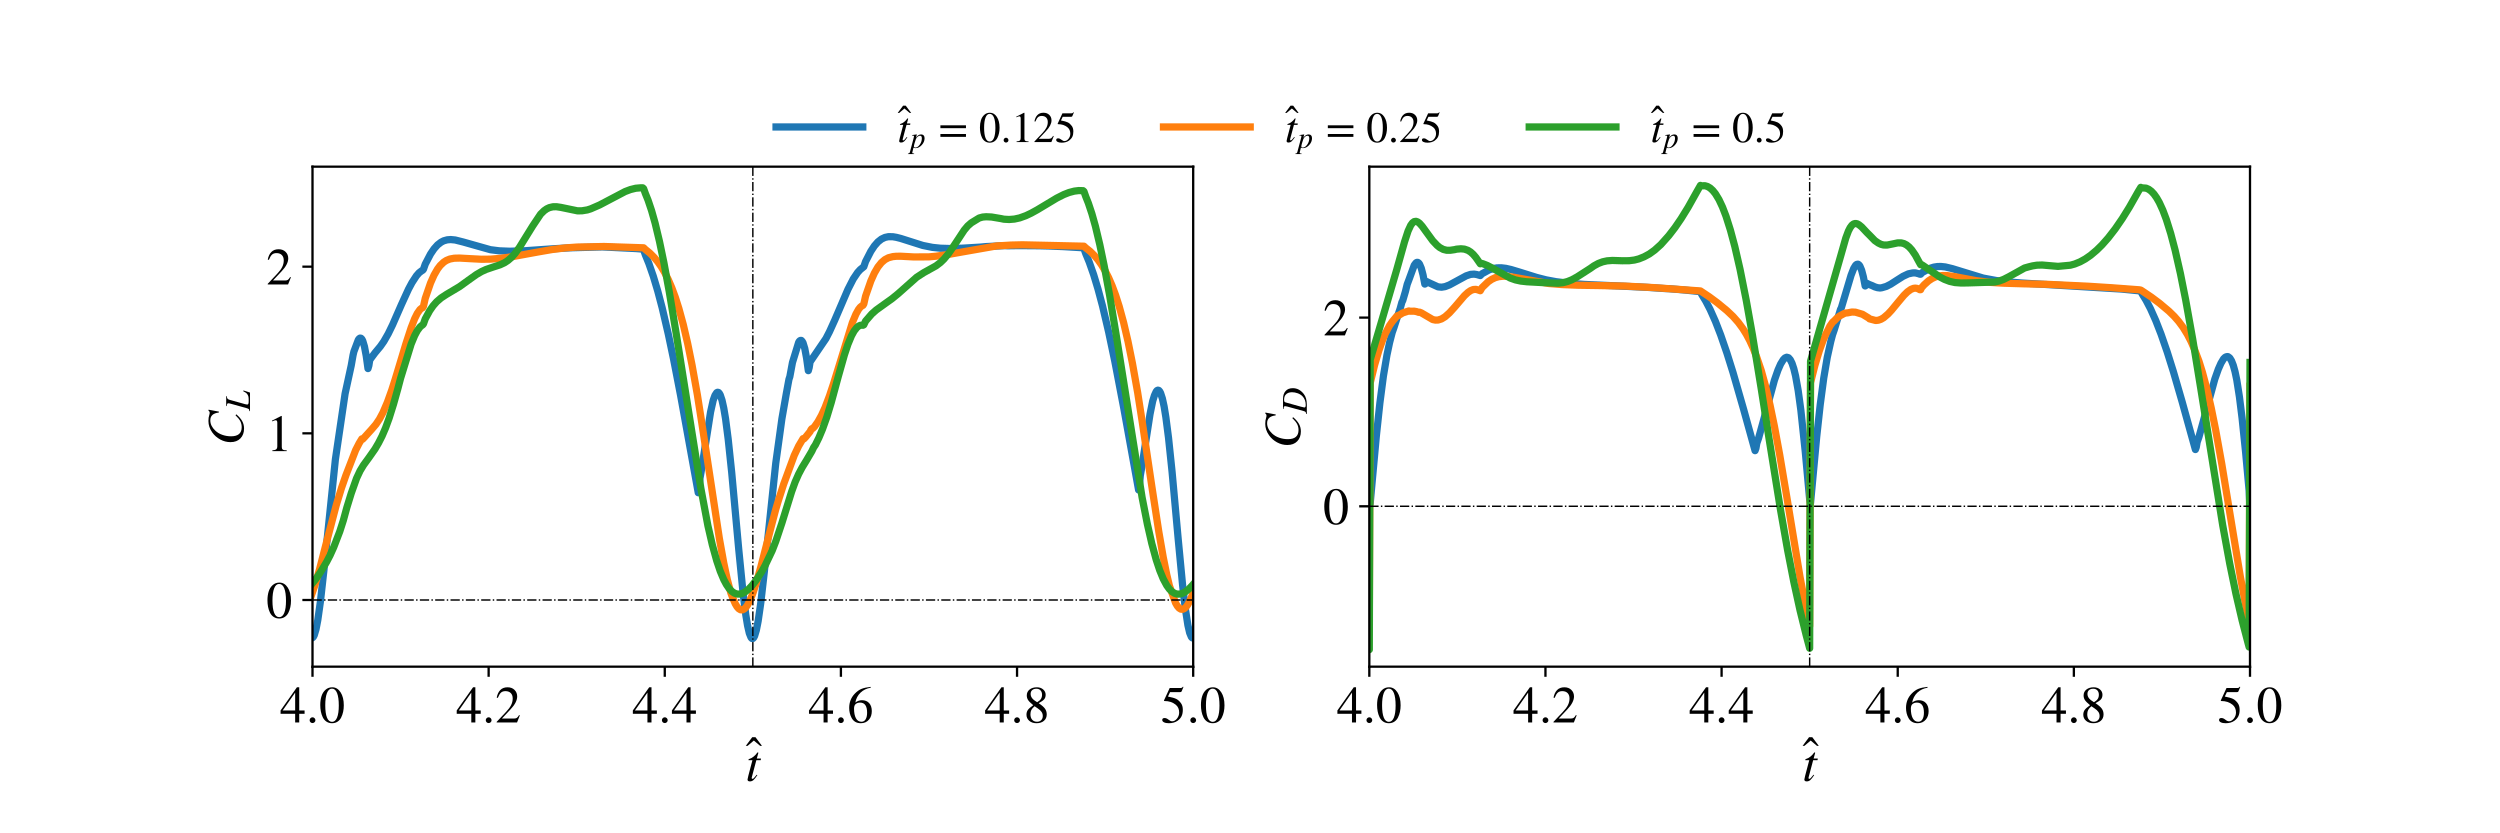 <?xml version="1.0" encoding="utf-8" standalone="no"?>
<!DOCTYPE svg PUBLIC "-//W3C//DTD SVG 1.1//EN"
  "http://www.w3.org/Graphics/SVG/1.1/DTD/svg11.dtd">
<!-- Created with matplotlib (https://matplotlib.org/) -->
<svg height="288pt" version="1.1" viewBox="0 0 864 288" width="864pt" xmlns="http://www.w3.org/2000/svg" xmlns:xlink="http://www.w3.org/1999/xlink">
 <defs>
  <style type="text/css">*{stroke-linecap:butt;stroke-linejoin:round;}</style>
 </defs>
 <g id="figure_1">
  <g id="patch_1">
   <path d="M 0 288 
L 864 288 
L 864 0 
L 0 0 
z
" style="fill:#ffffff;"/>
  </g>
  <g id="axes_1">
   <g id="patch_2">
    <path d="M 108 230.4 
L 412.364 230.4 
L 412.364 57.6 
L 108 57.6 
z
" style="fill:#ffffff;"/>
   </g>
   <g id="matplotlib.axis_1">
    <g id="xtick_1">
     <g id="line2d_1">
      <defs>
       <path d="M 0 0 
L 0 3.5 
" id="ma5a214f3be" style="stroke:#000000;stroke-width:0.8;"/>
      </defs>
      <g>
       <use style="fill:#ffffff;stroke:#000000;stroke-width:0.8;" x="108" xlink:href="#ma5a214f3be" y="230.4"/>
      </g>
     </g>
     <g id="text_1">
      <!-- 4.0 -->
      <g transform="translate(96.75 249.693)scale(0.18 -0.18)">
       <defs>
        <path d="M 47.297 16.703 
L 37 16.703 
L 37 0 
L 29.203 0 
L 29.203 16.703 
L 1.203 16.703 
L 1.203 23.094 
L 32.594 67.594 
L 37 67.594 
L 37 23.094 
L 47.297 23.094 
z
M 29.203 23.094 
L 29.203 57.406 
L 5.203 23.094 
z
" id="STIXGeneral-Regular-52"/>
        <path d="M 18.094 4.297 
Q 18.094 2.094 16.438 0.5 
Q 14.797 -1.094 12.5 -1.094 
Q 10.203 -1.094 8.594 0.5 
Q 7 2.094 7 4.391 
Q 7 6.703 8.641 8.344 
Q 10.297 10 12.594 10 
Q 14.797 10 16.438 8.297 
Q 18.094 6.594 18.094 4.297 
z
" id="STIXGeneral-Regular-46"/>
        <path d="M 47.594 33 
Q 47.594 26.297 46.297 20.344 
Q 45 14.406 42.453 9.406 
Q 39.906 4.406 35.406 1.5 
Q 30.906 -1.406 25 -1.406 
Q 18.906 -1.406 14.297 1.688 
Q 9.703 4.797 7.203 10 
Q 4.703 15.203 3.547 21.094 
Q 2.406 27 2.406 33.594 
Q 2.406 42.906 4.703 50.344 
Q 7 57.797 12.344 62.688 
Q 17.703 67.594 25.406 67.594 
Q 35.203 67.594 41.391 58 
Q 47.594 48.406 47.594 33 
z
M 38 32.5 
Q 38 48.297 34.641 56.641 
Q 31.297 65 24.797 65 
Q 18.594 65 15.297 56.594 
Q 12 48.203 12 32.906 
Q 12 17.5 15.297 9.344 
Q 18.594 1.203 25 1.203 
Q 31.297 1.203 34.641 9.344 
Q 38 17.5 38 32.5 
z
" id="STIXGeneral-Regular-48"/>
       </defs>
       <use xlink:href="#STIXGeneral-Regular-52"/>
       <use x="50" xlink:href="#STIXGeneral-Regular-46"/>
       <use x="75" xlink:href="#STIXGeneral-Regular-48"/>
      </g>
     </g>
    </g>
    <g id="xtick_2">
     <g id="line2d_2">
      <g>
       <use style="fill:#ffffff;stroke:#000000;stroke-width:0.8;" x="168.873" xlink:href="#ma5a214f3be" y="230.4"/>
      </g>
     </g>
     <g id="text_2">
      <!-- 4.2 -->
      <g transform="translate(157.623 249.693)scale(0.18 -0.18)">
       <defs>
        <path d="M 47.406 13.703 
L 42 0 
L 2.906 0 
L 2.906 1.203 
L 20.703 20.094 
Q 27.703 27.406 30.703 33.5 
Q 33.703 39.594 33.703 46.094 
Q 33.703 52.797 30 56.5 
Q 26.297 60.203 19.797 60.203 
Q 14.406 60.203 11.25 57.391 
Q 8.094 54.594 5.094 47.203 
L 3 47.703 
Q 4.703 57 9.844 62.297 
Q 15 67.594 23.797 67.594 
Q 32.094 67.594 37.188 62.594 
Q 42.297 57.594 42.297 50 
Q 42.297 38.703 29.5 25.203 
L 13 7.594 
L 36.406 7.594 
Q 39.703 7.594 41.641 8.891 
Q 43.594 10.203 46 14.297 
z
" id="STIXGeneral-Regular-50"/>
       </defs>
       <use xlink:href="#STIXGeneral-Regular-52"/>
       <use x="50" xlink:href="#STIXGeneral-Regular-46"/>
       <use x="75" xlink:href="#STIXGeneral-Regular-50"/>
      </g>
     </g>
    </g>
    <g id="xtick_3">
     <g id="line2d_3">
      <g>
       <use style="fill:#ffffff;stroke:#000000;stroke-width:0.8;" x="229.745" xlink:href="#ma5a214f3be" y="230.4"/>
      </g>
     </g>
     <g id="text_3">
      <!-- 4.4 -->
      <g transform="translate(218.495 249.693)scale(0.18 -0.18)">
       <use xlink:href="#STIXGeneral-Regular-52"/>
       <use x="50" xlink:href="#STIXGeneral-Regular-46"/>
       <use x="75" xlink:href="#STIXGeneral-Regular-52"/>
      </g>
     </g>
    </g>
    <g id="xtick_4">
     <g id="line2d_4">
      <g>
       <use style="fill:#ffffff;stroke:#000000;stroke-width:0.8;" x="290.618" xlink:href="#ma5a214f3be" y="230.4"/>
      </g>
     </g>
     <g id="text_4">
      <!-- 4.6 -->
      <g transform="translate(279.368 249.693)scale(0.18 -0.18)">
       <defs>
        <path d="M 44.594 68.406 
L 44.797 66.797 
Q 33 64.906 25.094 57.25 
Q 17.203 49.594 15.203 38.297 
Q 21 42.797 27.906 42.797 
Q 36.703 42.797 41.75 37.188 
Q 46.797 31.594 46.797 21.906 
Q 46.797 12.094 41.703 5.906 
Q 35.797 -1.406 25.797 -1.406 
Q 13.594 -1.406 8.094 8.703 
Q 3.406 17.297 3.406 27.906 
Q 3.406 44.297 14.297 55.5 
Q 20.5 61.906 27.047 64.547 
Q 33.594 67.203 44.594 68.406 
z
M 37.797 18.797 
Q 37.797 38.203 24.297 38.203 
Q 19.297 38.203 16 35.547 
Q 12.703 32.906 12.703 26.594 
Q 12.703 14.906 16.344 8.156 
Q 20 1.406 26.906 1.406 
Q 32.203 1.406 35 6.156 
Q 37.797 10.906 37.797 18.797 
z
" id="STIXGeneral-Regular-54"/>
       </defs>
       <use xlink:href="#STIXGeneral-Regular-52"/>
       <use x="50" xlink:href="#STIXGeneral-Regular-46"/>
       <use x="75" xlink:href="#STIXGeneral-Regular-54"/>
      </g>
     </g>
    </g>
    <g id="xtick_5">
     <g id="line2d_5">
      <g>
       <use style="fill:#ffffff;stroke:#000000;stroke-width:0.8;" x="351.491" xlink:href="#ma5a214f3be" y="230.4"/>
      </g>
     </g>
     <g id="text_5">
      <!-- 4.8 -->
      <g transform="translate(340.241 249.693)scale(0.18 -0.18)">
       <defs>
        <path d="M 44.5 15.5 
Q 44.5 7.797 39.141 3.188 
Q 33.797 -1.406 24.797 -1.406 
Q 16.406 -1.406 11 3.188 
Q 5.594 7.797 5.594 14.906 
Q 5.594 20.203 8.188 23.953 
Q 10.797 27.703 18.594 33.203 
Q 11.094 39.406 8.641 43.203 
Q 6.203 47 6.203 52 
Q 6.203 59.094 11.641 63.344 
Q 17.094 67.594 25.594 67.594 
Q 32.906 67.594 37.656 63.438 
Q 42.406 59.297 42.406 53.297 
Q 42.406 47.797 39.547 44.5 
Q 36.703 41.203 29 37.094 
Q 38 31.094 41.25 26.391 
Q 44.5 21.703 44.5 15.5 
z
M 35.5 53.297 
Q 35.5 58.5 32.594 61.641 
Q 29.703 64.797 24.594 64.797 
Q 19.5 64.797 16.547 62.141 
Q 13.594 59.5 13.594 54.891 
Q 13.594 50.297 16.547 46.547 
Q 19.5 42.797 26.094 38.906 
Q 31.203 41.906 33.344 45.25 
Q 35.5 48.594 35.5 53.297 
z
M 27.094 27.203 
L 21.203 31.203 
Q 16.797 27.594 15 24.141 
Q 13.203 20.703 13.203 15.797 
Q 13.203 9 16.641 5.203 
Q 20.094 1.406 25.906 1.406 
Q 30.797 1.406 33.844 4.453 
Q 36.906 7.5 36.906 12.406 
Q 36.906 16.906 34.594 20.297 
Q 32.297 23.703 27.094 27.203 
z
" id="STIXGeneral-Regular-56"/>
       </defs>
       <use xlink:href="#STIXGeneral-Regular-52"/>
       <use x="50" xlink:href="#STIXGeneral-Regular-46"/>
       <use x="75" xlink:href="#STIXGeneral-Regular-56"/>
      </g>
     </g>
    </g>
    <g id="xtick_6">
     <g id="line2d_6">
      <g>
       <use style="fill:#ffffff;stroke:#000000;stroke-width:0.8;" x="412.364" xlink:href="#ma5a214f3be" y="230.4"/>
      </g>
     </g>
     <g id="text_6">
      <!-- 5.0 -->
      <g transform="translate(401.114 249.693)scale(0.18 -0.18)">
       <defs>
        <path d="M 43.797 68.094 
L 40.203 59.594 
Q 39.594 58.297 37.5 58.297 
L 18.094 58.297 
L 14.094 49.797 
Q 25.094 47.703 30 45.25 
Q 34.906 42.797 39.094 37 
Q 42.594 32.203 42.594 24.297 
Q 42.594 17.094 40.25 12.188 
Q 37.906 7.297 32.797 3.5 
Q 26 -1.406 15.797 -1.406 
Q 10.094 -1.406 6.594 0.297 
Q 3.094 2 3.094 4.797 
Q 3.094 8.594 7.594 8.594 
Q 11.203 8.594 15 5.5 
Q 18.906 2.297 22.094 2.297 
Q 27.297 2.297 31.438 7.5 
Q 35.594 12.703 35.594 19.203 
Q 35.594 28.797 28.906 34.203 
Q 20.203 41.203 7.594 41.203 
Q 6.406 41.203 6.406 42 
L 6.5 42.5 
L 17.406 66.203 
L 38.094 66.203 
Q 39.797 66.203 40.75 66.703 
Q 41.703 67.203 42.906 68.797 
z
" id="STIXGeneral-Regular-53"/>
       </defs>
       <use xlink:href="#STIXGeneral-Regular-53"/>
       <use x="50" xlink:href="#STIXGeneral-Regular-46"/>
       <use x="75" xlink:href="#STIXGeneral-Regular-48"/>
      </g>
     </g>
    </g>
    <g id="text_7">
     <!-- $\^t$ -->
     <g transform="translate(257.662 269.893)scale(0.18 -0.18)">
      <defs>
       <path d="M -7.5 50.703 
L -10.906 50.703 
L -23.094 61 
L -35.203 50.703 
L -38.594 50.703 
L -26.203 67.406 
L -20 67.406 
z
" id="STIXGeneral-Regular-770"/>
       <path d="M 29.594 42.797 
L 29.094 39.594 
L 20.703 39.594 
L 12 6.797 
Q 11.797 6 11.797 5.406 
Q 11.797 3.797 13.297 3.797 
Q 14.5 3.797 16.094 5.344 
Q 17.703 6.906 21.406 11.703 
L 22.703 11 
Q 18.094 4 15.141 1.453 
Q 12.203 -1.094 8.406 -1.094 
Q 3.797 -1.094 3.797 2.594 
Q 3.797 3.594 5.406 10 
L 13.203 39.594 
L 5.703 39.594 
L 5.594 40.203 
Q 5.594 42 8.906 42.703 
Q 11.406 43.297 15.5 46.547 
Q 19.594 49.797 22.203 53.703 
Q 22.797 54.594 23.594 54.594 
Q 24.5 54.594 24.5 53.797 
Q 24.5 53.297 24.406 53.094 
L 21.594 42.797 
z
" id="STIXGeneral-Italic-116"/>
      </defs>
      <use transform="translate(39.043 16.594)" xlink:href="#STIXGeneral-Regular-770"/>
      <use transform="translate(0 0.203)" xlink:href="#STIXGeneral-Italic-116"/>
     </g>
    </g>
   </g>
   <g id="matplotlib.axis_2">
    <g id="ytick_1">
     <g id="line2d_7">
      <defs>
       <path d="M 0 0 
L -3.5 0 
" id="m4768b93291" style="stroke:#000000;stroke-width:0.8;"/>
      </defs>
      <g>
       <use style="fill:#ffffff;stroke:#000000;stroke-width:0.8;" x="108" xlink:href="#m4768b93291" y="207.36"/>
      </g>
     </g>
     <g id="text_8">
      <!-- 0 -->
      <g transform="translate(92 213.507)scale(0.18 -0.18)">
       <use xlink:href="#STIXGeneral-Regular-48"/>
      </g>
     </g>
    </g>
    <g id="ytick_2">
     <g id="line2d_8">
      <g>
       <use style="fill:#ffffff;stroke:#000000;stroke-width:0.8;" x="108" xlink:href="#m4768b93291" y="149.76"/>
      </g>
     </g>
     <g id="text_9">
      <!-- 1 -->
      <g transform="translate(92 155.907)scale(0.18 -0.18)">
       <defs>
        <path d="M 39.406 0 
L 11.797 0 
L 11.797 1.5 
Q 17.297 1.797 19.297 3.547 
Q 21.297 5.297 21.297 9.5 
L 21.297 54.406 
Q 21.297 59.297 18.297 59.297 
Q 16.906 59.297 13.797 58.094 
L 11.094 57.094 
L 11.094 58.5 
L 29 67.594 
L 29.906 67.297 
L 29.906 7.594 
Q 29.906 4.297 31.906 2.891 
Q 33.906 1.5 39.406 1.5 
z
" id="STIXGeneral-Regular-49"/>
       </defs>
       <use xlink:href="#STIXGeneral-Regular-49"/>
      </g>
     </g>
    </g>
    <g id="ytick_3">
     <g id="line2d_9">
      <g>
       <use style="fill:#ffffff;stroke:#000000;stroke-width:0.8;" x="108" xlink:href="#m4768b93291" y="92.16"/>
      </g>
     </g>
     <g id="text_10">
      <!-- 2 -->
      <g transform="translate(92 98.307)scale(0.18 -0.18)">
       <use xlink:href="#STIXGeneral-Regular-50"/>
      </g>
     </g>
    </g>
    <g id="text_11">
     <!-- $C_L$ -->
     <g transform="translate(84.093 153.99)rotate(-90)scale(0.18 -0.18)">
      <defs>
       <path d="M 68.906 66.406 
L 65.203 46.406 
L 63.406 46.703 
Q 61.594 63 48.5 63 
Q 37.594 63 28.594 53.297 
Q 23.297 47.703 20.547 39.703 
Q 17.797 31.703 17.797 23.203 
Q 17.797 2.703 35.297 2.703 
Q 41.5 2.703 46.641 5.297 
Q 51.797 7.906 58.203 14.594 
L 60 13.094 
Q 53.297 5.203 46.844 1.703 
Q 40.406 -1.797 32.703 -1.797 
Q 21 -1.797 13.797 5.141 
Q 6.594 12.094 6.594 24.297 
Q 6.594 34.594 11.688 43.938 
Q 16.797 53.297 25.297 59.297 
Q 35.5 66.594 47.203 66.594 
Q 54.094 66.594 58.906 64.906 
Q 60.906 64.203 63 64.203 
Q 65.703 64.203 66.797 66.406 
z
" id="STIXGeneral-Italic-67"/>
       <path d="M 55.906 18 
L 50.094 0 
L -0.797 0 
L -0.797 1.594 
Q 3.406 2 4.703 3.297 
Q 6 4.594 7.406 9.406 
L 19.594 53.203 
Q 20.703 56.906 20.703 59.406 
Q 20.703 61.594 19.141 62.5 
Q 17.594 63.406 13 63.703 
L 13 65.297 
L 40.297 65.297 
L 40.297 63.703 
Q 35.703 63.406 33.547 61.797 
Q 31.406 60.203 30.203 56 
L 18.203 13.094 
Q 17.203 9.297 17.203 7.703 
Q 17.203 5.406 19.391 4.5 
Q 21.594 3.594 27.703 3.594 
Q 35.406 3.594 38.75 4.297 
Q 42.094 5 45.703 7.406 
Q 49.797 10.094 53.906 18.594 
z
" id="STIXGeneral-Italic-76"/>
      </defs>
      <use transform="translate(0 0.406)" xlink:href="#STIXGeneral-Italic-67"/>
      <use transform="translate(66.7 -12.822)scale(0.7)" xlink:href="#STIXGeneral-Italic-76"/>
     </g>
    </g>
   </g>
   <g id="line2d_10">
    <path clip-path="url(#p8ac6ffd7ff)" d="M 107.696 220.4 
L 108 220.404 
L 108.304 220.104 
L 108.609 219.507 
L 109.217 217.446 
L 109.826 214.31 
L 110.739 207.868 
L 111.957 196.966 
L 115.913 158.742 
L 119.261 136.071 
L 121.392 126.275 
L 122.001 122.813 
L 122.305 121.507 
L 123.827 117.462 
L 124.131 117.054 
L 124.436 116.848 
L 124.74 116.887 
L 125.044 117.186 
L 125.349 117.749 
L 125.957 119.767 
L 126.566 122.998 
L 127.175 127.375 
L 127.479 126.351 
L 127.784 124.412 
L 128.392 123.574 
L 129.61 121.933 
L 131.436 119.739 
L 132.653 118.004 
L 134.175 115.343 
L 135.697 112.213 
L 136.306 110.812 
L 138.741 105.253 
L 141.176 99.931 
L 142.393 97.662 
L 143.915 95.327 
L 144.828 94.283 
L 145.741 93.574 
L 146.045 93.435 
L 146.35 93.067 
L 146.959 91.303 
L 148.785 87.8 
L 150.002 86 
L 151.22 84.635 
L 152.437 83.695 
L 153.35 83.222 
L 154.568 82.88 
L 155.785 82.791 
L 157.307 82.939 
L 160.046 83.624 
L 169.481 86.296 
L 172.525 86.682 
L 176.177 86.828 
L 181.656 86.644 
L 191.7 85.941 
L 197.179 85.638 
L 208.136 85.332 
L 219.701 85.902 
L 222.136 86.089 
L 222.441 86.375 
L 223.049 88.117 
L 224.267 91.12 
L 225.789 95.499 
L 227.311 100.582 
L 228.832 106.332 
L 230.963 115.475 
L 232.789 124.166 
L 235.224 136.725 
L 239.181 158.554 
L 241.311 170.286 
L 241.616 168.576 
L 241.92 165.242 
L 242.529 161.748 
L 245.572 142.391 
L 246.485 138.323 
L 247.094 136.635 
L 247.703 135.709 
L 248.007 135.565 
L 248.312 135.634 
L 248.616 135.957 
L 248.92 136.505 
L 249.529 138.316 
L 250.138 141.064 
L 250.747 144.699 
L 251.66 151.752 
L 252.877 163.298 
L 255.312 189.906 
L 256.834 205.199 
L 257.747 212.51 
L 258.356 216.211 
L 258.964 218.852 
L 259.573 220.353 
L 259.877 220.66 
L 260.182 220.663 
L 260.486 220.37 
L 260.791 219.782 
L 261.399 217.762 
L 262.008 214.694 
L 262.921 208.396 
L 264.139 197.705 
L 268.095 160.109 
L 269.617 149.138 
L 270.226 144.714 
L 271.748 136.021 
L 272.661 131.099 
L 272.965 130.184 
L 273.878 125.27 
L 276.009 118.333 
L 276.313 117.845 
L 276.617 117.657 
L 276.922 117.648 
L 277.226 117.957 
L 277.531 118.485 
L 278.139 120.478 
L 278.748 123.752 
L 279.357 128.102 
L 279.661 127.009 
L 279.965 125.071 
L 285.444 117.014 
L 286.661 114.661 
L 288.488 110.629 
L 293.053 99.993 
L 294.879 96.423 
L 296.401 94.161 
L 297.314 93.16 
L 298.532 92.181 
L 299.14 90.393 
L 300.967 86.828 
L 302.184 84.992 
L 303.401 83.6 
L 304.619 82.638 
L 305.836 82.059 
L 307.054 81.795 
L 308.576 81.82 
L 309.793 82.025 
L 311.315 82.414 
L 318.924 84.828 
L 322.272 85.498 
L 325.011 85.783 
L 328.359 85.886 
L 332.62 85.769 
L 339.012 85.385 
L 340.534 85.234 
L 347.23 84.888 
L 348.143 84.946 
L 352.1 84.887 
L 359.1 84.939 
L 362.752 85.03 
L 367.622 85.238 
L 374.318 85.636 
L 374.623 85.916 
L 375.231 87.648 
L 376.449 90.611 
L 377.971 94.949 
L 379.492 99.986 
L 381.014 105.684 
L 383.145 114.75 
L 385.275 124.876 
L 388.319 140.771 
L 393.493 169.315 
L 393.797 167.603 
L 394.102 164.262 
L 394.711 160.785 
L 397.45 143.117 
L 398.363 138.646 
L 398.972 136.655 
L 399.58 135.332 
L 399.885 134.965 
L 400.189 134.837 
L 400.493 134.93 
L 400.798 135.272 
L 401.102 135.844 
L 401.711 137.707 
L 402.32 140.497 
L 402.928 144.237 
L 403.841 151.309 
L 405.059 162.958 
L 407.189 186.359 
L 408.711 202.299 
L 409.624 210.174 
L 410.537 216.08 
L 411.146 218.707 
L 411.755 220.17 
L 412.059 220.453 
L 412.364 220.433 
L 412.364 220.433 
" style="fill:none;stroke:#1f77b4;stroke-linecap:square;stroke-width:2.5;"/>
   </g>
   <g id="line2d_11">
    <path clip-path="url(#p8ac6ffd7ff)" d="M 107.696 205.542 
L 108.913 202.008 
L 110.435 196.743 
L 112.87 187.281 
L 116.218 174.55 
L 118.044 168.575 
L 119.566 164.202 
L 122.914 155.552 
L 124.131 153.18 
L 125.044 151.682 
L 125.349 151.777 
L 125.957 151.137 
L 128.392 148.443 
L 129.914 146.664 
L 131.132 144.861 
L 132.349 142.58 
L 133.871 139.023 
L 135.393 134.785 
L 136.61 130.967 
L 137.219 128.955 
L 140.263 118.855 
L 142.089 113.255 
L 143.306 110.138 
L 144.219 108.301 
L 145.132 106.998 
L 145.741 106.482 
L 146.045 106.356 
L 146.35 105.853 
L 146.959 103.132 
L 148.785 97.829 
L 150.002 95.082 
L 151.22 92.966 
L 152.133 91.762 
L 153.35 90.602 
L 154.263 90.011 
L 155.481 89.516 
L 157.003 89.236 
L 158.829 89.189 
L 162.177 89.377 
L 166.438 89.599 
L 169.481 89.565 
L 172.829 89.291 
L 176.786 88.754 
L 185.917 87.086 
L 190.787 86.242 
L 195.352 85.68 
L 199.309 85.386 
L 208.744 85.187 
L 222.441 85.637 
L 223.049 86.223 
L 224.571 87.457 
L 226.093 88.981 
L 227.311 90.446 
L 228.528 92.182 
L 229.745 94.228 
L 230.963 96.647 
L 232.18 99.472 
L 233.398 102.769 
L 234.615 106.59 
L 236.137 112.167 
L 237.659 118.716 
L 239.181 126.215 
L 241.007 136.435 
L 242.529 146.086 
L 248.616 186.112 
L 250.138 194.561 
L 251.355 200.292 
L 252.573 204.908 
L 253.181 206.53 
L 254.095 208.637 
L 254.703 209.667 
L 255.312 210.367 
L 255.921 210.735 
L 256.529 210.777 
L 257.138 210.507 
L 257.747 209.94 
L 258.356 209.093 
L 259.269 207.336 
L 260.182 205.057 
L 261.399 201.367 
L 262.921 196.004 
L 266.573 181.811 
L 268.095 176.034 
L 269.008 172.993 
L 270.835 167.31 
L 274.487 157.379 
L 276.009 154.154 
L 277.531 151.59 
L 277.835 151.678 
L 278.444 151.045 
L 279.965 149.164 
L 280.27 148.515 
L 280.574 148.145 
L 280.879 148.067 
L 281.487 147.461 
L 282.705 145.716 
L 283.922 143.502 
L 285.14 140.838 
L 286.661 136.826 
L 288.183 132.235 
L 294.575 111.495 
L 295.792 108.583 
L 296.705 106.943 
L 297.314 106.164 
L 297.923 105.673 
L 298.227 105.54 
L 298.532 105.063 
L 299.14 102.353 
L 300.967 97.1 
L 302.184 94.377 
L 303.401 92.277 
L 304.619 90.755 
L 305.836 89.718 
L 307.054 89.077 
L 308.576 88.681 
L 309.793 88.566 
L 311.315 88.553 
L 315.88 88.802 
L 321.055 88.768 
L 323.489 88.547 
L 327.751 87.937 
L 332.62 87.067 
L 344.491 84.981 
L 346.317 84.885 
L 349.36 84.699 
L 353.317 84.604 
L 374.623 85.085 
L 375.231 85.665 
L 376.753 86.874 
L 378.275 88.377 
L 379.492 89.828 
L 380.71 91.547 
L 381.927 93.579 
L 383.145 95.978 
L 384.362 98.794 
L 385.58 102.081 
L 386.797 105.894 
L 388.319 111.473 
L 389.841 118.015 
L 391.363 125.528 
L 393.189 135.767 
L 394.711 145.528 
L 398.059 168.001 
L 400.493 183.825 
L 402.015 192.581 
L 403.233 198.608 
L 404.146 202.428 
L 406.276 208.386 
L 406.885 209.434 
L 407.494 210.146 
L 408.103 210.524 
L 408.711 210.575 
L 409.32 210.313 
L 409.929 209.749 
L 410.537 208.898 
L 411.451 207.127 
L 412.364 204.844 
L 412.364 204.844 
" style="fill:none;stroke:#ff7f0e;stroke-linecap:square;stroke-width:2.5;"/>
   </g>
   <g id="line2d_12">
    <path clip-path="url(#p8ac6ffd7ff)" d="M 107.696 201.905 
L 109.217 200.011 
L 110.739 197.784 
L 112.87 194.22 
L 114.087 191.883 
L 115.305 189.194 
L 117.435 183.653 
L 118.653 179.852 
L 119.87 175.397 
L 121.392 170.469 
L 123.218 165.317 
L 124.436 162.718 
L 125.653 160.704 
L 127.479 158.206 
L 129.61 155.161 
L 130.827 153.086 
L 132.045 150.689 
L 133.262 147.859 
L 134.48 144.533 
L 136.001 139.682 
L 137.523 134.25 
L 138.436 130.764 
L 142.089 118.916 
L 143.306 115.978 
L 144.219 114.272 
L 145.132 113.036 
L 145.741 112.49 
L 146.045 112.307 
L 146.35 111.928 
L 146.959 110.208 
L 148.48 107.409 
L 149.698 105.661 
L 150.915 104.281 
L 152.437 102.968 
L 154.263 101.768 
L 158.829 99.05 
L 161.872 96.852 
L 164.612 94.9 
L 166.438 93.836 
L 167.96 93.138 
L 170.395 92.307 
L 172.829 91.516 
L 174.351 90.808 
L 175.569 90.003 
L 176.786 88.94 
L 178.004 87.582 
L 179.525 85.489 
L 181.656 82.033 
L 184.091 78.106 
L 186.83 74.008 
L 188.048 72.815 
L 188.961 72.177 
L 189.874 71.75 
L 191.091 71.463 
L 192.309 71.443 
L 193.831 71.67 
L 199.613 72.87 
L 201.135 72.849 
L 202.961 72.552 
L 204.179 72.165 
L 207.223 70.837 
L 216.049 66.199 
L 217.875 65.512 
L 219.701 65.058 
L 221.528 64.899 
L 222.136 64.918 
L 222.441 65.198 
L 223.049 66.9 
L 223.963 69.164 
L 225.18 72.783 
L 226.397 77.085 
L 227.919 83.44 
L 229.441 90.763 
L 231.267 100.666 
L 233.702 115.347 
L 242.224 168.808 
L 244.659 181.734 
L 246.181 188.31 
L 247.703 193.815 
L 248.92 197.419 
L 250.138 200.315 
L 251.051 202.028 
L 251.964 203.368 
L 252.877 204.344 
L 253.79 204.983 
L 254.703 205.296 
L 255.616 205.323 
L 256.529 205.086 
L 257.443 204.616 
L 258.66 203.672 
L 259.877 202.406 
L 261.399 200.428 
L 263.225 197.622 
L 264.443 195.398 
L 266.878 190.275 
L 268.095 187.122 
L 270.226 180.744 
L 273.574 169.961 
L 274.791 166.587 
L 276.009 163.834 
L 277.226 161.539 
L 278.748 159.047 
L 280.574 155.942 
L 281.183 154.655 
L 281.792 153.76 
L 283.009 151.294 
L 284.227 148.389 
L 285.748 144.136 
L 287.27 139.125 
L 289.705 130.142 
L 291.836 122.617 
L 293.053 118.972 
L 294.271 116.047 
L 295.184 114.386 
L 296.097 113.219 
L 296.705 112.715 
L 297.314 112.434 
L 297.923 112.366 
L 298.227 112.412 
L 298.532 112.258 
L 299.14 110.975 
L 301.271 108.513 
L 302.793 107.156 
L 305.836 104.968 
L 308.271 103.233 
L 310.402 101.497 
L 316.793 95.823 
L 319.228 94.243 
L 323.489 91.881 
L 325.011 90.725 
L 326.229 89.546 
L 327.751 87.717 
L 329.577 85.074 
L 333.229 79.533 
L 334.447 78.085 
L 335.664 77.021 
L 338.403 75.343 
L 339.621 75.01 
L 340.838 74.91 
L 342.664 74.995 
L 346.012 75.558 
L 346.925 75.755 
L 348.752 75.858 
L 350.578 75.712 
L 352.404 75.311 
L 354.535 74.541 
L 356.361 73.677 
L 358.491 72.505 
L 365.187 68.482 
L 367.622 67.252 
L 369.448 66.533 
L 371.275 66.051 
L 372.796 65.861 
L 374.318 65.9 
L 374.623 66.189 
L 375.231 67.921 
L 376.144 70.217 
L 377.362 73.878 
L 378.579 78.208 
L 380.101 84.592 
L 381.623 91.937 
L 383.449 101.868 
L 385.884 116.554 
L 394.711 171.934 
L 396.537 181.191 
L 398.059 187.833 
L 399.58 193.428 
L 400.798 197.101 
L 402.015 200.062 
L 403.233 202.328 
L 404.146 203.589 
L 405.059 204.497 
L 405.972 205.066 
L 406.885 205.327 
L 407.798 205.305 
L 408.711 205.035 
L 409.624 204.542 
L 410.842 203.585 
L 412.059 202.328 
L 412.364 201.971 
L 412.364 201.971 
" style="fill:none;stroke:#2ca02c;stroke-linecap:square;stroke-width:2.5;"/>
   </g>
   <g id="line2d_13">
    <path clip-path="url(#p8ac6ffd7ff)" d="M 108 207.36 
L 412.364 207.36 
" style="fill:none;stroke:#000000;stroke-dasharray:3.2,0.8,0.5,0.8;stroke-dashoffset:0;stroke-width:0.5;"/>
   </g>
   <g id="line2d_14">
    <path clip-path="url(#p8ac6ffd7ff)" d="M 260.182 230.4 
L 260.182 57.6 
" style="fill:none;stroke:#000000;stroke-dasharray:3.2,0.8,0.5,0.8;stroke-dashoffset:0;stroke-width:0.5;"/>
   </g>
   <g id="patch_3">
    <path d="M 108 230.4 
L 108 57.6 
" style="fill:none;stroke:#000000;stroke-linecap:square;stroke-linejoin:miter;stroke-width:0.8;"/>
   </g>
   <g id="patch_4">
    <path d="M 412.364 230.4 
L 412.364 57.6 
" style="fill:none;stroke:#000000;stroke-linecap:square;stroke-linejoin:miter;stroke-width:0.8;"/>
   </g>
   <g id="patch_5">
    <path d="M 108 230.4 
L 412.364 230.4 
" style="fill:none;stroke:#000000;stroke-linecap:square;stroke-linejoin:miter;stroke-width:0.8;"/>
   </g>
   <g id="patch_6">
    <path d="M 108 57.6 
L 412.364 57.6 
" style="fill:none;stroke:#000000;stroke-linecap:square;stroke-linejoin:miter;stroke-width:0.8;"/>
   </g>
   <g id="legend_1">
    <g id="line2d_15">
     <path d="M 268.195 43.882 
L 298.183 43.882 
" style="fill:none;stroke:#1f77b4;stroke-linecap:square;stroke-width:2.5;"/>
    </g>
    <g id="line2d_16"/>
    <g id="text_12">
     <!-- $\^t_p$ = 0.125 -->
     <g transform="translate(310.178 49.13)scale(0.15 -0.15)">
      <defs>
       <path d="M 21.5 42.797 
L 18.594 32.797 
Q 26.094 44.094 35.703 44.094 
Q 41.203 44.094 44.203 40.797 
Q 47.203 37.5 47.203 31.594 
Q 47.203 19.297 37.844 9.094 
Q 28.5 -1.094 17.5 -1.094 
Q 13.906 -1.094 10.594 0.594 
Q 6.594 -15.906 6.594 -16 
Q 6.594 -17.594 7.938 -18.25 
Q 9.297 -18.906 12.797 -18.906 
L 12.797 -20.5 
L -7.5 -20.5 
L -7.5 -18.906 
Q -4.297 -18.797 -2.938 -17.5 
Q -1.594 -16.203 -0.703 -12.594 
L 10.797 30.594 
Q 12.406 36.406 12.406 37.703 
Q 12.406 40.406 8 40.406 
L 5.797 40.406 
L 5.594 41.906 
L 21.203 44.094 
Q 21.703 44.094 21.703 43.703 
Q 21.594 43.203 21.5 42.797 
z
M 38.203 31.297 
Q 38.203 35.703 36.75 37.75 
Q 35.297 39.797 32 39.797 
Q 28.094 39.797 24.188 36.391 
Q 20.297 33 18.5 28.406 
Q 16.297 22.703 14.141 14.891 
Q 12 7.094 12 4.594 
Q 12 2.906 13.344 1.844 
Q 14.703 0.797 16.797 0.797 
Q 24.594 0.797 31.297 10.297 
Q 38.203 19.906 38.203 31.297 
z
" id="STIXGeneral-Italic-112"/>
       <path id="STIXGeneral-Regular-32"/>
       <path d="M 63.703 32 
L 4.797 32 
L 4.797 38.594 
L 63.703 38.594 
z
M 63.703 12 
L 4.797 12 
L 4.797 18.594 
L 63.703 18.594 
z
" id="STIXGeneral-Regular-61"/>
      </defs>
      <use transform="translate(39.043 16.594)" xlink:href="#STIXGeneral-Regular-770"/>
      <use transform="translate(0 0.203)" xlink:href="#STIXGeneral-Italic-116"/>
      <use transform="translate(29.343 -13.025)scale(0.7)" xlink:href="#STIXGeneral-Italic-112"/>
      <use transform="translate(69.033 0.203)" xlink:href="#STIXGeneral-Regular-32"/>
      <use transform="translate(94.033 0.203)" xlink:href="#STIXGeneral-Regular-61"/>
      <use transform="translate(162.533 0.203)" xlink:href="#STIXGeneral-Regular-32"/>
      <use transform="translate(187.533 0.203)" xlink:href="#STIXGeneral-Regular-48"/>
      <use transform="translate(237.533 0.203)" xlink:href="#STIXGeneral-Regular-46"/>
      <use transform="translate(262.533 0.203)" xlink:href="#STIXGeneral-Regular-49"/>
      <use transform="translate(312.533 0.203)" xlink:href="#STIXGeneral-Regular-50"/>
      <use transform="translate(362.533 0.203)" xlink:href="#STIXGeneral-Regular-53"/>
     </g>
    </g>
    <g id="line2d_17">
     <path d="M 402.091 43.882 
L 432.079 43.882 
" style="fill:none;stroke:#ff7f0e;stroke-linecap:square;stroke-width:2.5;"/>
    </g>
    <g id="line2d_18"/>
    <g id="text_13">
     <!-- $\^t_p$ = 0.25 -->
     <g transform="translate(444.074 49.13)scale(0.15 -0.15)">
      <use transform="translate(39.043 16.594)" xlink:href="#STIXGeneral-Regular-770"/>
      <use transform="translate(0 0.203)" xlink:href="#STIXGeneral-Italic-116"/>
      <use transform="translate(29.343 -13.025)scale(0.7)" xlink:href="#STIXGeneral-Italic-112"/>
      <use transform="translate(69.033 0.203)" xlink:href="#STIXGeneral-Regular-32"/>
      <use transform="translate(94.033 0.203)" xlink:href="#STIXGeneral-Regular-61"/>
      <use transform="translate(162.533 0.203)" xlink:href="#STIXGeneral-Regular-32"/>
      <use transform="translate(187.533 0.203)" xlink:href="#STIXGeneral-Regular-48"/>
      <use transform="translate(237.533 0.203)" xlink:href="#STIXGeneral-Regular-46"/>
      <use transform="translate(262.533 0.203)" xlink:href="#STIXGeneral-Regular-50"/>
      <use transform="translate(312.533 0.203)" xlink:href="#STIXGeneral-Regular-53"/>
     </g>
    </g>
    <g id="line2d_19">
     <path d="M 528.491 43.882 
L 558.479 43.882 
" style="fill:none;stroke:#2ca02c;stroke-linecap:square;stroke-width:2.5;"/>
    </g>
    <g id="line2d_20"/>
    <g id="text_14">
     <!-- $\^t_p$ = 0.5 -->
     <g transform="translate(570.474 49.13)scale(0.15 -0.15)">
      <use transform="translate(39.043 16.594)" xlink:href="#STIXGeneral-Regular-770"/>
      <use transform="translate(0 0.203)" xlink:href="#STIXGeneral-Italic-116"/>
      <use transform="translate(29.343 -13.025)scale(0.7)" xlink:href="#STIXGeneral-Italic-112"/>
      <use transform="translate(69.033 0.203)" xlink:href="#STIXGeneral-Regular-32"/>
      <use transform="translate(94.033 0.203)" xlink:href="#STIXGeneral-Regular-61"/>
      <use transform="translate(162.533 0.203)" xlink:href="#STIXGeneral-Regular-32"/>
      <use transform="translate(187.533 0.203)" xlink:href="#STIXGeneral-Regular-48"/>
      <use transform="translate(237.533 0.203)" xlink:href="#STIXGeneral-Regular-46"/>
      <use transform="translate(262.533 0.203)" xlink:href="#STIXGeneral-Regular-53"/>
     </g>
    </g>
   </g>
  </g>
  <g id="axes_2">
   <g id="patch_7">
    <path d="M 473.236 230.4 
L 777.6 230.4 
L 777.6 57.6 
L 473.236 57.6 
z
" style="fill:#ffffff;"/>
   </g>
   <g id="matplotlib.axis_3">
    <g id="xtick_7">
     <g id="line2d_21">
      <g>
       <use style="fill:#ffffff;stroke:#000000;stroke-width:0.8;" x="473.236" xlink:href="#ma5a214f3be" y="230.4"/>
      </g>
     </g>
     <g id="text_15">
      <!-- 4.0 -->
      <g transform="translate(461.986 249.693)scale(0.18 -0.18)">
       <use xlink:href="#STIXGeneral-Regular-52"/>
       <use x="50" xlink:href="#STIXGeneral-Regular-46"/>
       <use x="75" xlink:href="#STIXGeneral-Regular-48"/>
      </g>
     </g>
    </g>
    <g id="xtick_8">
     <g id="line2d_22">
      <g>
       <use style="fill:#ffffff;stroke:#000000;stroke-width:0.8;" x="534.109" xlink:href="#ma5a214f3be" y="230.4"/>
      </g>
     </g>
     <g id="text_16">
      <!-- 4.2 -->
      <g transform="translate(522.859 249.693)scale(0.18 -0.18)">
       <use xlink:href="#STIXGeneral-Regular-52"/>
       <use x="50" xlink:href="#STIXGeneral-Regular-46"/>
       <use x="75" xlink:href="#STIXGeneral-Regular-50"/>
      </g>
     </g>
    </g>
    <g id="xtick_9">
     <g id="line2d_23">
      <g>
       <use style="fill:#ffffff;stroke:#000000;stroke-width:0.8;" x="594.982" xlink:href="#ma5a214f3be" y="230.4"/>
      </g>
     </g>
     <g id="text_17">
      <!-- 4.4 -->
      <g transform="translate(583.732 249.693)scale(0.18 -0.18)">
       <use xlink:href="#STIXGeneral-Regular-52"/>
       <use x="50" xlink:href="#STIXGeneral-Regular-46"/>
       <use x="75" xlink:href="#STIXGeneral-Regular-52"/>
      </g>
     </g>
    </g>
    <g id="xtick_10">
     <g id="line2d_24">
      <g>
       <use style="fill:#ffffff;stroke:#000000;stroke-width:0.8;" x="655.855" xlink:href="#ma5a214f3be" y="230.4"/>
      </g>
     </g>
     <g id="text_18">
      <!-- 4.6 -->
      <g transform="translate(644.605 249.693)scale(0.18 -0.18)">
       <use xlink:href="#STIXGeneral-Regular-52"/>
       <use x="50" xlink:href="#STIXGeneral-Regular-46"/>
       <use x="75" xlink:href="#STIXGeneral-Regular-54"/>
      </g>
     </g>
    </g>
    <g id="xtick_11">
     <g id="line2d_25">
      <g>
       <use style="fill:#ffffff;stroke:#000000;stroke-width:0.8;" x="716.727" xlink:href="#ma5a214f3be" y="230.4"/>
      </g>
     </g>
     <g id="text_19">
      <!-- 4.8 -->
      <g transform="translate(705.477 249.693)scale(0.18 -0.18)">
       <use xlink:href="#STIXGeneral-Regular-52"/>
       <use x="50" xlink:href="#STIXGeneral-Regular-46"/>
       <use x="75" xlink:href="#STIXGeneral-Regular-56"/>
      </g>
     </g>
    </g>
    <g id="xtick_12">
     <g id="line2d_26">
      <g>
       <use style="fill:#ffffff;stroke:#000000;stroke-width:0.8;" x="777.6" xlink:href="#ma5a214f3be" y="230.4"/>
      </g>
     </g>
     <g id="text_20">
      <!-- 5.0 -->
      <g transform="translate(766.35 249.693)scale(0.18 -0.18)">
       <use xlink:href="#STIXGeneral-Regular-53"/>
       <use x="50" xlink:href="#STIXGeneral-Regular-46"/>
       <use x="75" xlink:href="#STIXGeneral-Regular-48"/>
      </g>
     </g>
    </g>
    <g id="text_21">
     <!-- $\^t$ -->
     <g transform="translate(622.898 269.893)scale(0.18 -0.18)">
      <use transform="translate(39.043 16.594)" xlink:href="#STIXGeneral-Regular-770"/>
      <use transform="translate(0 0.203)" xlink:href="#STIXGeneral-Italic-116"/>
     </g>
    </g>
   </g>
   <g id="matplotlib.axis_4">
    <g id="ytick_4">
     <g id="line2d_27">
      <g>
       <use style="fill:#ffffff;stroke:#000000;stroke-width:0.8;" x="473.236" xlink:href="#m4768b93291" y="174.974"/>
      </g>
     </g>
     <g id="text_22">
      <!-- 0 -->
      <g transform="translate(457.236 181.12)scale(0.18 -0.18)">
       <use xlink:href="#STIXGeneral-Regular-48"/>
      </g>
     </g>
    </g>
    <g id="ytick_5">
     <g id="line2d_28">
      <g>
       <use style="fill:#ffffff;stroke:#000000;stroke-width:0.8;" x="473.236" xlink:href="#m4768b93291" y="109.766"/>
      </g>
     </g>
     <g id="text_23">
      <!-- 2 -->
      <g transform="translate(457.236 115.913)scale(0.18 -0.18)">
       <use xlink:href="#STIXGeneral-Regular-50"/>
      </g>
     </g>
    </g>
    <g id="text_24">
     <!-- $C_D$ -->
     <g transform="translate(449.33 154.98)rotate(-90)scale(0.18 -0.18)">
      <defs>
       <path d="M 13.094 65.297 
L 40.797 65.297 
Q 54.203 65.297 62.094 58.297 
Q 70 51.297 70 38.406 
Q 70 20.703 54 8.297 
Q 43.406 0 24.906 0 
L -0.797 0 
L -0.797 1.594 
Q 3.5 2.406 4.844 3.594 
Q 6.203 4.797 7.406 9.203 
L 19.594 53.703 
Q 20.703 57.594 20.703 59.594 
Q 20.703 61.703 19.094 62.641 
Q 17.5 63.594 13.094 63.703 
z
M 31 58.406 
L 19.203 16.203 
Q 17 8.203 17 6.703 
Q 17 3 23.797 3 
Q 38.594 3 47.906 12 
Q 53.094 17 56 24.953 
Q 58.906 32.906 58.906 40.797 
Q 58.906 52.906 51.094 58.797 
Q 46.406 62.297 38 62.297 
Q 34.797 62.297 33.25 61.547 
Q 31.703 60.797 31 58.406 
z
" id="STIXGeneral-Italic-68"/>
      </defs>
      <use transform="translate(0 0.406)" xlink:href="#STIXGeneral-Italic-67"/>
      <use transform="translate(66.7 -12.822)scale(0.7)" xlink:href="#STIXGeneral-Italic-68"/>
     </g>
    </g>
   </g>
   <g id="line2d_29">
    <path clip-path="url(#pf76d42645e)" d="M 472.932 169.035 
L 473.236 172.501 
L 473.541 173.95 
L 475.671 150.613 
L 476.889 139.265 
L 478.106 129.953 
L 479.324 122.707 
L 480.237 118.412 
L 481.15 114.893 
L 481.759 113.169 
L 483.28 108.445 
L 483.889 106.659 
L 484.498 104.445 
L 484.802 103.834 
L 485.715 100.731 
L 486.324 98.278 
L 486.933 96.665 
L 488.759 91.661 
L 489.368 90.852 
L 489.672 90.677 
L 489.976 90.68 
L 490.281 90.875 
L 490.585 91.263 
L 491.194 92.695 
L 491.803 95.013 
L 492.411 98.178 
L 492.716 97.992 
L 493.02 97.287 
L 493.629 97.607 
L 496.977 99.138 
L 498.194 99.256 
L 499.412 99.059 
L 500.933 98.472 
L 506.716 95.329 
L 508.238 94.824 
L 509.456 94.739 
L 510.369 94.881 
L 511.586 95.233 
L 512.195 94.605 
L 514.63 93.277 
L 516.152 92.778 
L 517.369 92.574 
L 518.891 92.553 
L 520.413 92.737 
L 522.239 93.153 
L 524.978 93.975 
L 531.065 95.877 
L 534.413 96.729 
L 537.761 97.346 
L 542.327 97.904 
L 547.501 98.29 
L 556.632 98.706 
L 569.111 99.297 
L 575.503 99.731 
L 576.72 99.766 
L 582.199 100.225 
L 587.373 100.766 
L 587.677 100.954 
L 588.286 102.049 
L 589.503 104.042 
L 591.025 106.969 
L 592.851 111.077 
L 594.677 115.789 
L 596.808 121.977 
L 598.939 128.772 
L 602.591 141.465 
L 606.548 155.746 
L 606.852 154.921 
L 607.156 153.168 
L 607.765 151.428 
L 609.287 145.945 
L 613.244 131.385 
L 614.461 127.906 
L 615.374 125.82 
L 616.287 124.332 
L 616.896 123.692 
L 617.505 123.452 
L 618.113 123.638 
L 618.722 124.334 
L 619.331 125.57 
L 619.94 127.409 
L 620.548 129.922 
L 621.461 135.03 
L 622.375 141.757 
L 623.896 156.089 
L 625.418 172.661 
L 625.723 173.856 
L 627.853 150.96 
L 629.071 139.826 
L 630.288 130.654 
L 631.505 123.48 
L 632.723 117.973 
L 633.332 115.68 
L 633.94 113.921 
L 636.071 106.949 
L 636.375 106.355 
L 639.723 95.132 
L 640.636 92.783 
L 641.245 91.774 
L 641.549 91.451 
L 641.854 91.317 
L 642.158 91.317 
L 642.463 91.539 
L 642.767 91.927 
L 643.376 93.378 
L 643.984 95.671 
L 644.593 98.83 
L 644.897 98.613 
L 645.202 97.917 
L 645.811 98.24 
L 647.028 98.719 
L 647.941 99.147 
L 648.854 99.424 
L 649.767 99.527 
L 650.376 99.438 
L 651.898 98.989 
L 653.42 98.216 
L 655.55 96.844 
L 657.681 95.497 
L 659.507 94.644 
L 661.029 94.323 
L 661.942 94.31 
L 663.159 94.623 
L 663.464 94.771 
L 663.768 94.768 
L 664.377 94.136 
L 667.116 92.689 
L 668.333 92.316 
L 669.551 92.123 
L 670.768 92.093 
L 672.29 92.255 
L 674.725 92.84 
L 685.378 96.098 
L 689.943 96.949 
L 693.9 97.423 
L 698.77 97.81 
L 733.163 99.898 
L 739.555 100.532 
L 739.859 100.719 
L 740.468 101.811 
L 741.685 103.789 
L 743.207 106.704 
L 745.033 110.794 
L 746.859 115.486 
L 748.99 121.653 
L 751.12 128.431 
L 754.164 138.92 
L 758.729 155.359 
L 759.034 154.533 
L 759.338 152.776 
L 759.947 151.048 
L 761.469 145.565 
L 765.425 131.056 
L 766.643 127.604 
L 767.556 125.541 
L 768.469 124.018 
L 769.078 123.429 
L 769.687 123.218 
L 769.991 123.259 
L 770.6 123.699 
L 771.208 124.687 
L 771.817 126.235 
L 772.426 128.44 
L 773.035 131.349 
L 773.948 137.176 
L 774.861 144.5 
L 776.078 156.277 
L 777.296 169.577 
L 777.6 176.92 
L 777.6 176.92 
" style="fill:none;stroke:#1f77b4;stroke-linecap:square;stroke-width:2.5;"/>
   </g>
   <g id="line2d_30">
    <path clip-path="url(#pf76d42645e)" d="M 472.932 214.803 
L 473.236 216.193 
L 473.541 132.385 
L 475.063 126.147 
L 476.584 120.996 
L 477.802 117.569 
L 478.715 115.374 
L 480.237 112.505 
L 481.15 111.186 
L 482.672 109.342 
L 482.976 109.092 
L 483.28 109.061 
L 484.802 108.135 
L 486.933 107.454 
L 487.237 107.557 
L 488.759 107.542 
L 489.672 107.717 
L 490.281 107.948 
L 490.585 107.884 
L 491.194 108.117 
L 495.151 110.439 
L 496.064 110.625 
L 496.977 110.609 
L 498.194 110.219 
L 499.412 109.477 
L 500.933 108.124 
L 502.76 106.109 
L 506.108 102.184 
L 507.325 101.062 
L 508.238 100.437 
L 509.151 100.063 
L 510.064 100.001 
L 510.673 100.156 
L 511.586 100.475 
L 512.195 99.404 
L 514.325 97.361 
L 515.543 96.534 
L 516.76 95.964 
L 517.978 95.622 
L 519.5 95.46 
L 521.021 95.519 
L 523.152 95.821 
L 535.327 97.99 
L 539.892 98.352 
L 545.371 98.576 
L 552.371 98.683 
L 561.502 98.862 
L 571.546 99.395 
L 587.677 100.546 
L 588.59 101.155 
L 590.721 102.573 
L 593.46 104.593 
L 596.808 107.342 
L 598.939 109.365 
L 600.765 111.431 
L 602.287 113.5 
L 603.504 115.449 
L 604.721 117.726 
L 605.939 120.4 
L 607.156 123.533 
L 608.678 128.015 
L 610.2 133.538 
L 611.722 139.979 
L 613.244 147.333 
L 615.07 157.2 
L 617.505 171.655 
L 622.07 199.289 
L 624.201 210.594 
L 625.418 216.365 
L 625.723 132.271 
L 627.244 126.224 
L 628.766 121.196 
L 629.984 117.852 
L 630.897 115.733 
L 632.419 112.683 
L 633.332 111.382 
L 633.94 110.861 
L 634.853 109.914 
L 635.767 109.204 
L 637.288 108.379 
L 637.897 108.169 
L 638.506 108.125 
L 640.028 107.836 
L 641.245 107.889 
L 643.68 108.616 
L 645.811 109.916 
L 646.115 110.207 
L 648.245 110.765 
L 649.159 110.666 
L 650.072 110.343 
L 650.985 109.813 
L 652.507 108.508 
L 653.724 107.198 
L 655.855 104.605 
L 657.985 102.073 
L 659.203 100.873 
L 660.42 100.002 
L 661.333 99.646 
L 661.942 99.578 
L 662.551 99.665 
L 663.159 99.924 
L 663.464 100.116 
L 663.768 100.114 
L 664.072 99.447 
L 664.985 98.426 
L 666.507 97.056 
L 667.725 96.252 
L 668.942 95.695 
L 670.16 95.363 
L 671.377 95.216 
L 672.899 95.234 
L 675.334 95.554 
L 682.943 96.994 
L 687.813 97.593 
L 692.378 97.873 
L 699.379 98.087 
L 707.596 98.264 
L 721.597 98.914 
L 729.815 99.444 
L 739.25 100.145 
L 739.859 100.248 
L 740.772 100.849 
L 743.511 102.693 
L 746.251 104.74 
L 749.599 107.551 
L 751.425 109.34 
L 752.947 111.077 
L 754.468 113.135 
L 755.99 115.614 
L 757.208 117.983 
L 758.425 120.762 
L 759.947 124.778 
L 761.164 128.681 
L 762.686 134.375 
L 764.208 141.026 
L 765.73 148.558 
L 767.86 160.4 
L 770.6 177.118 
L 774.252 199.233 
L 776.383 210.633 
L 777.296 215.018 
L 777.6 133.492 
L 777.6 133.492 
" style="fill:none;stroke:#ff7f0e;stroke-linecap:square;stroke-width:2.5;"/>
   </g>
   <g id="line2d_31">
    <path clip-path="url(#pf76d42645e)" d="M 472.932 223.432 
L 473.236 224.517 
L 473.541 124.356 
L 477.497 110.964 
L 482.672 93.315 
L 485.411 83.553 
L 486.628 79.841 
L 487.541 77.87 
L 488.15 77.031 
L 488.759 76.582 
L 489.368 76.491 
L 489.976 76.705 
L 490.585 77.163 
L 491.498 78.186 
L 493.02 80.284 
L 495.151 83.201 
L 496.672 84.809 
L 497.585 85.55 
L 498.803 86.201 
L 500.02 86.497 
L 501.238 86.491 
L 502.76 86.266 
L 503.368 86.113 
L 504.89 85.982 
L 506.108 86.096 
L 507.325 86.519 
L 508.238 87.095 
L 509.151 87.913 
L 510.064 88.986 
L 511.586 91.167 
L 511.891 90.997 
L 512.499 91.154 
L 514.021 91.748 
L 515.847 92.702 
L 521.935 96.102 
L 523.761 96.742 
L 525.587 97.142 
L 527.717 97.378 
L 533.5 97.692 
L 538.37 97.88 
L 540.196 97.682 
L 541.718 97.294 
L 543.24 96.686 
L 545.066 95.682 
L 549.632 92.746 
L 550.849 91.887 
L 552.371 91.053 
L 553.893 90.475 
L 555.415 90.144 
L 557.241 90.008 
L 560.589 90.116 
L 563.024 90.101 
L 564.85 89.87 
L 566.372 89.481 
L 568.198 88.749 
L 570.024 87.758 
L 571.85 86.443 
L 573.981 84.524 
L 576.72 81.458 
L 578.851 78.688 
L 580.981 75.58 
L 583.416 71.638 
L 586.46 66.196 
L 587.677 64.073 
L 587.981 64.226 
L 589.199 64.184 
L 590.112 64.449 
L 591.025 64.988 
L 591.938 65.824 
L 592.851 66.954 
L 594.069 68.956 
L 595.286 71.545 
L 596.504 74.711 
L 598.025 79.51 
L 599.547 85.183 
L 601.373 93.125 
L 603.504 103.809 
L 605.635 115.743 
L 608.678 134.364 
L 611.417 151.783 
L 615.374 176.387 
L 617.809 190.209 
L 619.94 201.121 
L 622.07 210.842 
L 624.201 219.475 
L 625.418 224.034 
L 625.723 124.806 
L 629.375 112.04 
L 636.071 88.7 
L 637.897 82.288 
L 638.81 79.843 
L 639.419 78.661 
L 640.028 77.834 
L 640.636 77.37 
L 641.245 77.228 
L 641.854 77.347 
L 642.463 77.679 
L 643.376 78.423 
L 645.202 80.372 
L 646.115 81.28 
L 647.941 83.154 
L 649.159 84 
L 650.072 84.444 
L 650.985 84.674 
L 652.202 84.689 
L 654.028 84.326 
L 655.855 83.937 
L 657.072 83.947 
L 657.985 84.174 
L 658.898 84.646 
L 659.811 85.378 
L 660.724 86.389 
L 661.942 88.161 
L 663.159 90.399 
L 663.768 91.481 
L 664.072 91.44 
L 664.681 91.82 
L 666.507 93.087 
L 670.464 95.75 
L 671.986 96.551 
L 673.812 97.246 
L 675.638 97.651 
L 677.769 97.81 
L 680.204 97.773 
L 689.335 97.479 
L 690.856 97.137 
L 692.378 96.585 
L 694.204 95.666 
L 699.683 92.624 
L 701.205 92.197 
L 702.422 91.893 
L 703.944 91.647 
L 705.77 91.591 
L 707.901 91.774 
L 711.249 92.058 
L 715.51 91.657 
L 717.032 91.238 
L 718.858 90.495 
L 720.684 89.491 
L 722.51 88.231 
L 724.641 86.434 
L 726.467 84.633 
L 728.597 82.226 
L 731.032 79.083 
L 733.467 75.538 
L 735.902 71.621 
L 738.946 66.256 
L 739.859 64.749 
L 740.163 64.917 
L 741.685 65.017 
L 742.598 65.419 
L 743.511 66.1 
L 744.424 67.077 
L 745.337 68.369 
L 746.251 69.968 
L 747.468 72.619 
L 748.685 75.851 
L 750.207 80.728 
L 751.729 86.491 
L 753.555 94.543 
L 755.381 103.711 
L 757.816 117.309 
L 760.556 134.109 
L 768.165 181.536 
L 770.6 194.825 
L 772.73 205.188 
L 774.861 214.357 
L 776.991 222.512 
L 777.296 223.612 
L 777.6 125.249 
L 777.6 125.249 
" style="fill:none;stroke:#2ca02c;stroke-linecap:square;stroke-width:2.5;"/>
   </g>
   <g id="line2d_32">
    <path clip-path="url(#pf76d42645e)" d="M 473.236 174.974 
L 777.6 174.974 
" style="fill:none;stroke:#000000;stroke-dasharray:3.2,0.8,0.5,0.8;stroke-dashoffset:0;stroke-width:0.5;"/>
   </g>
   <g id="line2d_33">
    <path clip-path="url(#pf76d42645e)" d="M 625.418 230.4 
L 625.418 57.6 
" style="fill:none;stroke:#000000;stroke-dasharray:3.2,0.8,0.5,0.8;stroke-dashoffset:0;stroke-width:0.5;"/>
   </g>
   <g id="patch_8">
    <path d="M 473.236 230.4 
L 473.236 57.6 
" style="fill:none;stroke:#000000;stroke-linecap:square;stroke-linejoin:miter;stroke-width:0.8;"/>
   </g>
   <g id="patch_9">
    <path d="M 777.6 230.4 
L 777.6 57.6 
" style="fill:none;stroke:#000000;stroke-linecap:square;stroke-linejoin:miter;stroke-width:0.8;"/>
   </g>
   <g id="patch_10">
    <path d="M 473.236 230.4 
L 777.6 230.4 
" style="fill:none;stroke:#000000;stroke-linecap:square;stroke-linejoin:miter;stroke-width:0.8;"/>
   </g>
   <g id="patch_11">
    <path d="M 473.236 57.6 
L 777.6 57.6 
" style="fill:none;stroke:#000000;stroke-linecap:square;stroke-linejoin:miter;stroke-width:0.8;"/>
   </g>
  </g>
 </g>
 <defs>
  <clipPath id="p8ac6ffd7ff">
   <rect height="172.8" width="304.364" x="108" y="57.6"/>
  </clipPath>
  <clipPath id="pf76d42645e">
   <rect height="172.8" width="304.364" x="473.236" y="57.6"/>
  </clipPath>
 </defs>
</svg>
